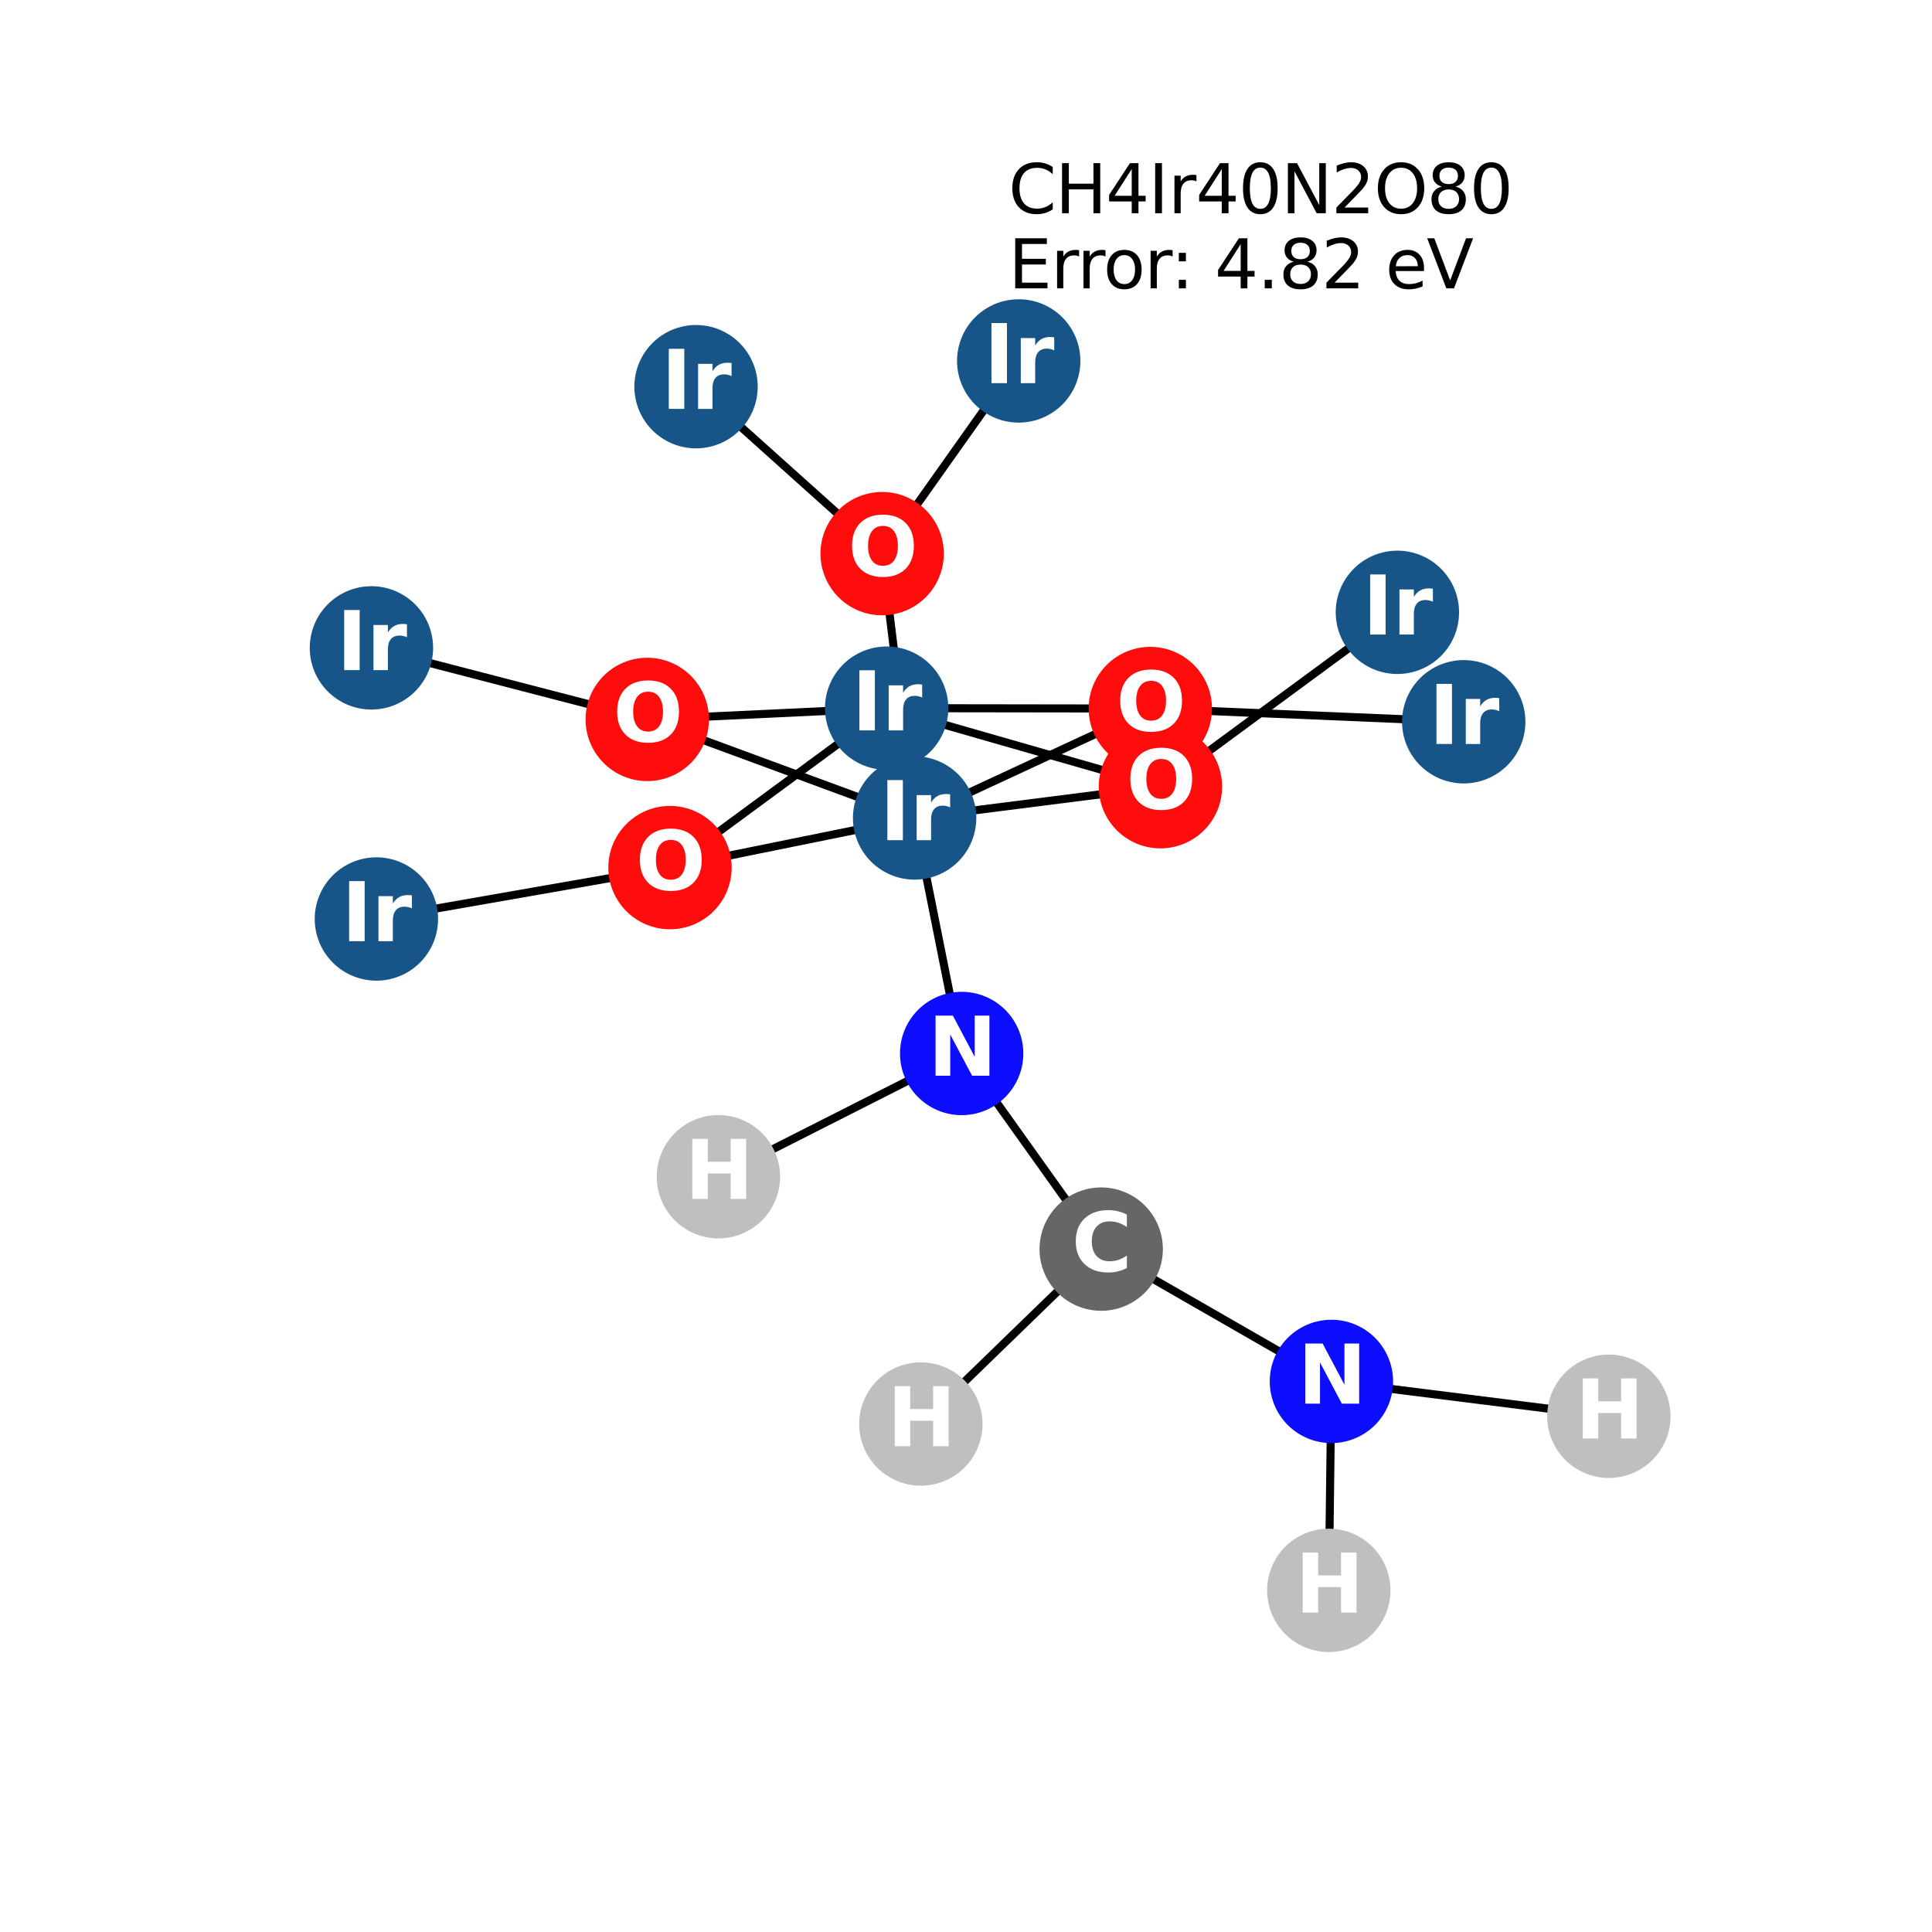 <?xml version="1.0" encoding="utf-8" standalone="no"?>
<!DOCTYPE svg PUBLIC "-//W3C//DTD SVG 1.1//EN"
  "http://www.w3.org/Graphics/SVG/1.1/DTD/svg11.dtd">
<svg xmlns:xlink="http://www.w3.org/1999/xlink" width="288pt" height="288pt" viewBox="0 0 288 288" xmlns="http://www.w3.org/2000/svg" version="1.1">
 <defs>
  <style type="text/css">*{stroke-linejoin: round; stroke-linecap: butt}</style>
 </defs>
 <g id="figure_1">
  <g id="patch_1">
   <path d="M 0 288 
L 288 288 
L 288 0 
L 0 0 
z
" style="fill: #ffffff"/>
  </g>
  <g id="axes_1">
   <g id="LineCollection_1">
    <path d="M 132.171 105.565 
L 172.984 117.272 
" clip-path="url(#p7b689908d7)" style="fill: none; stroke: #000000; stroke-width: 1.2"/>
    <path d="M 132.171 105.565 
L 171.474 105.62 
" clip-path="url(#p7b689908d7)" style="fill: none; stroke: #000000; stroke-width: 1.2"/>
    <path d="M 132.171 105.565 
L 99.875 129.333 
" clip-path="url(#p7b689908d7)" style="fill: none; stroke: #000000; stroke-width: 1.2"/>
    <path d="M 132.171 105.565 
L 96.487 107.244 
" clip-path="url(#p7b689908d7)" style="fill: none; stroke: #000000; stroke-width: 1.2"/>
    <path d="M 151.859 53.804 
L 131.501 82.532 
" clip-path="url(#p7b689908d7)" style="fill: none; stroke: #000000; stroke-width: 1.2"/>
    <path d="M 218.195 107.593 
L 171.474 105.62 
" clip-path="url(#p7b689908d7)" style="fill: none; stroke: #000000; stroke-width: 1.2"/>
    <path d="M 208.306 91.279 
L 172.984 117.272 
" clip-path="url(#p7b689908d7)" style="fill: none; stroke: #000000; stroke-width: 1.2"/>
    <path d="M 131.501 82.532 
L 136.342 121.933 
" clip-path="url(#p7b689908d7)" style="fill: none; stroke: #000000; stroke-width: 1.2"/>
    <path d="M 131.501 82.532 
L 103.757 57.642 
" clip-path="url(#p7b689908d7)" style="fill: none; stroke: #000000; stroke-width: 1.2"/>
    <path d="M 136.342 121.933 
L 172.984 117.272 
" clip-path="url(#p7b689908d7)" style="fill: none; stroke: #000000; stroke-width: 1.2"/>
    <path d="M 136.342 121.933 
L 171.474 105.62 
" clip-path="url(#p7b689908d7)" style="fill: none; stroke: #000000; stroke-width: 1.2"/>
    <path d="M 136.342 121.933 
L 99.875 129.333 
" clip-path="url(#p7b689908d7)" style="fill: none; stroke: #000000; stroke-width: 1.2"/>
    <path d="M 136.342 121.933 
L 96.487 107.244 
" clip-path="url(#p7b689908d7)" style="fill: none; stroke: #000000; stroke-width: 1.2"/>
    <path d="M 136.342 121.933 
L 143.353 157.043 
" clip-path="url(#p7b689908d7)" style="fill: none; stroke: #000000; stroke-width: 1.2"/>
    <path d="M 55.369 96.578 
L 96.487 107.244 
" clip-path="url(#p7b689908d7)" style="fill: none; stroke: #000000; stroke-width: 1.2"/>
    <path d="M 99.875 129.333 
L 56.11 136.993 
" clip-path="url(#p7b689908d7)" style="fill: none; stroke: #000000; stroke-width: 1.2"/>
    <path d="M 164.154 186.203 
L 137.27 212.277 
" clip-path="url(#p7b689908d7)" style="fill: none; stroke: #000000; stroke-width: 1.2"/>
    <path d="M 164.154 186.203 
L 143.353 157.043 
" clip-path="url(#p7b689908d7)" style="fill: none; stroke: #000000; stroke-width: 1.2"/>
    <path d="M 164.154 186.203 
L 198.472 205.926 
" clip-path="url(#p7b689908d7)" style="fill: none; stroke: #000000; stroke-width: 1.2"/>
    <path d="M 143.353 157.043 
L 107.094 175.414 
" clip-path="url(#p7b689908d7)" style="fill: none; stroke: #000000; stroke-width: 1.2"/>
    <path d="M 198.472 205.926 
L 198.081 237.076 
" clip-path="url(#p7b689908d7)" style="fill: none; stroke: #000000; stroke-width: 1.2"/>
    <path d="M 198.472 205.926 
L 239.831 211.122 
" clip-path="url(#p7b689908d7)" style="fill: none; stroke: #000000; stroke-width: 1.2"/>
   </g>
   <g id="PathCollection_1">
    <defs>
     <path id="C0_0_8ff4de7d11" d="M 0 8.944 
C 2.372 8.944 4.647 8.002 6.325 6.325 
C 8.002 4.647 8.944 2.372 8.944 -0 
C 8.944 -2.372 8.002 -4.647 6.325 -6.325 
C 4.647 -8.002 2.372 -8.944 0 -8.944 
C -2.372 -8.944 -4.647 -8.002 -6.325 -6.325 
C -8.002 -4.647 -8.944 -2.372 -8.944 0 
C -8.944 2.372 -8.002 4.647 -6.325 6.325 
C -4.647 8.002 -2.372 8.944 0 8.944 
z
"/>
    </defs>
    <g clip-path="url(#p7b689908d7)">
     <use xlink:href="#C0_0_8ff4de7d11" x="132.171" y="105.565" style="fill: #175487; stroke: #175487; stroke-width: 0.5"/>
    </g>
    <g clip-path="url(#p7b689908d7)">
     <use xlink:href="#C0_0_8ff4de7d11" x="151.859" y="53.804" style="fill: #175487; stroke: #175487; stroke-width: 0.5"/>
    </g>
    <g clip-path="url(#p7b689908d7)">
     <use xlink:href="#C0_0_8ff4de7d11" x="218.195" y="107.593" style="fill: #175487; stroke: #175487; stroke-width: 0.5"/>
    </g>
    <g clip-path="url(#p7b689908d7)">
     <use xlink:href="#C0_0_8ff4de7d11" x="208.306" y="91.279" style="fill: #175487; stroke: #175487; stroke-width: 0.5"/>
    </g>
    <g clip-path="url(#p7b689908d7)">
     <use xlink:href="#C0_0_8ff4de7d11" x="131.501" y="82.532" style="fill: #ff0d0d; stroke: #ff0d0d; stroke-width: 0.5"/>
    </g>
    <g clip-path="url(#p7b689908d7)">
     <use xlink:href="#C0_0_8ff4de7d11" x="136.342" y="121.933" style="fill: #175487; stroke: #175487; stroke-width: 0.5"/>
    </g>
    <g clip-path="url(#p7b689908d7)">
     <use xlink:href="#C0_0_8ff4de7d11" x="103.757" y="57.642" style="fill: #175487; stroke: #175487; stroke-width: 0.5"/>
    </g>
    <g clip-path="url(#p7b689908d7)">
     <use xlink:href="#C0_0_8ff4de7d11" x="55.369" y="96.578" style="fill: #175487; stroke: #175487; stroke-width: 0.5"/>
    </g>
    <g clip-path="url(#p7b689908d7)">
     <use xlink:href="#C0_0_8ff4de7d11" x="99.875" y="129.333" style="fill: #ff0d0d; stroke: #ff0d0d; stroke-width: 0.5"/>
    </g>
    <g clip-path="url(#p7b689908d7)">
     <use xlink:href="#C0_0_8ff4de7d11" x="96.487" y="107.244" style="fill: #ff0d0d; stroke: #ff0d0d; stroke-width: 0.5"/>
    </g>
    <g clip-path="url(#p7b689908d7)">
     <use xlink:href="#C0_0_8ff4de7d11" x="56.11" y="136.993" style="fill: #175487; stroke: #175487; stroke-width: 0.5"/>
    </g>
    <g clip-path="url(#p7b689908d7)">
     <use xlink:href="#C0_0_8ff4de7d11" x="171.474" y="105.62" style="fill: #ff0d0d; stroke: #ff0d0d; stroke-width: 0.5"/>
    </g>
    <g clip-path="url(#p7b689908d7)">
     <use xlink:href="#C0_0_8ff4de7d11" x="172.984" y="117.272" style="fill: #ff0d0d; stroke: #ff0d0d; stroke-width: 0.5"/>
    </g>
    <g clip-path="url(#p7b689908d7)">
     <use xlink:href="#C0_0_8ff4de7d11" x="164.154" y="186.203" style="fill: #666666; stroke: #666666; stroke-width: 0.5"/>
    </g>
    <g clip-path="url(#p7b689908d7)">
     <use xlink:href="#C0_0_8ff4de7d11" x="137.27" y="212.277" style="fill: #bfbfbf; stroke: #bfbfbf; stroke-width: 0.5"/>
    </g>
    <g clip-path="url(#p7b689908d7)">
     <use xlink:href="#C0_0_8ff4de7d11" x="143.353" y="157.043" style="fill: #0d0dff; stroke: #0d0dff; stroke-width: 0.5"/>
    </g>
    <g clip-path="url(#p7b689908d7)">
     <use xlink:href="#C0_0_8ff4de7d11" x="107.094" y="175.414" style="fill: #bfbfbf; stroke: #bfbfbf; stroke-width: 0.5"/>
    </g>
    <g clip-path="url(#p7b689908d7)">
     <use xlink:href="#C0_0_8ff4de7d11" x="198.472" y="205.926" style="fill: #0d0dff; stroke: #0d0dff; stroke-width: 0.5"/>
    </g>
    <g clip-path="url(#p7b689908d7)">
     <use xlink:href="#C0_0_8ff4de7d11" x="198.081" y="237.076" style="fill: #bfbfbf; stroke: #bfbfbf; stroke-width: 0.5"/>
    </g>
    <g clip-path="url(#p7b689908d7)">
     <use xlink:href="#C0_0_8ff4de7d11" x="239.831" y="211.122" style="fill: #bfbfbf; stroke: #bfbfbf; stroke-width: 0.5"/>
    </g>
   </g>
   <g id="text_1">
    <g clip-path="url(#p7b689908d7)">
     <!-- Ir -->
     <g style="fill: #ffffff" transform="translate(126.98 108.876) scale(0.12 -0.12)">
      <defs>
       <path id="DejaVuSans-Bold-49" d="M 588 4666 
L 1791 4666 
L 1791 0 
L 588 0 
L 588 4666 
z
" transform="scale(0.016)"/>
       <path id="DejaVuSans-Bold-72" d="M 3138 2547 
Q 2991 2616 2845 2648 
Q 2700 2681 2553 2681 
Q 2122 2681 1889 2404 
Q 1656 2128 1656 1613 
L 1656 0 
L 538 0 
L 538 3500 
L 1656 3500 
L 1656 2925 
Q 1872 3269 2151 3426 
Q 2431 3584 2822 3584 
Q 2878 3584 2943 3579 
Q 3009 3575 3134 3559 
L 3138 2547 
z
" transform="scale(0.016)"/>
      </defs>
      <use xlink:href="#DejaVuSans-Bold-49"/>
      <use xlink:href="#DejaVuSans-Bold-72" transform="translate(37.207 0)"/>
     </g>
    </g>
   </g>
   <g id="text_2">
    <g clip-path="url(#p7b689908d7)">
     <!-- Ir -->
     <g style="fill: #ffffff" transform="translate(146.668 57.115) scale(0.12 -0.12)">
      <use xlink:href="#DejaVuSans-Bold-49"/>
      <use xlink:href="#DejaVuSans-Bold-72" transform="translate(37.207 0)"/>
     </g>
    </g>
   </g>
   <g id="text_3">
    <g clip-path="url(#p7b689908d7)">
     <!-- Ir -->
     <g style="fill: #ffffff" transform="translate(213.004 110.904) scale(0.12 -0.12)">
      <use xlink:href="#DejaVuSans-Bold-49"/>
      <use xlink:href="#DejaVuSans-Bold-72" transform="translate(37.207 0)"/>
     </g>
    </g>
   </g>
   <g id="text_4">
    <g clip-path="url(#p7b689908d7)">
     <!-- Ir -->
     <g style="fill: #ffffff" transform="translate(203.115 94.59) scale(0.12 -0.12)">
      <use xlink:href="#DejaVuSans-Bold-49"/>
      <use xlink:href="#DejaVuSans-Bold-72" transform="translate(37.207 0)"/>
     </g>
    </g>
   </g>
   <g id="text_5">
    <g clip-path="url(#p7b689908d7)">
     <!-- O -->
     <g style="fill: #ffffff" transform="translate(126.4 85.843) scale(0.12 -0.12)">
      <defs>
       <path id="DejaVuSans-Bold-4f" d="M 2719 3878 
Q 2169 3878 1866 3472 
Q 1563 3066 1563 2328 
Q 1563 1594 1866 1187 
Q 2169 781 2719 781 
Q 3272 781 3575 1187 
Q 3878 1594 3878 2328 
Q 3878 3066 3575 3472 
Q 3272 3878 2719 3878 
z
M 2719 4750 
Q 3844 4750 4481 4106 
Q 5119 3463 5119 2328 
Q 5119 1197 4481 553 
Q 3844 -91 2719 -91 
Q 1597 -91 958 553 
Q 319 1197 319 2328 
Q 319 3463 958 4106 
Q 1597 4750 2719 4750 
z
" transform="scale(0.016)"/>
      </defs>
      <use xlink:href="#DejaVuSans-Bold-4f"/>
     </g>
    </g>
   </g>
   <g id="text_6">
    <g clip-path="url(#p7b689908d7)">
     <!-- Ir -->
     <g style="fill: #ffffff" transform="translate(131.151 125.244) scale(0.12 -0.12)">
      <use xlink:href="#DejaVuSans-Bold-49"/>
      <use xlink:href="#DejaVuSans-Bold-72" transform="translate(37.207 0)"/>
     </g>
    </g>
   </g>
   <g id="text_7">
    <g clip-path="url(#p7b689908d7)">
     <!-- Ir -->
     <g style="fill: #ffffff" transform="translate(98.566 60.953) scale(0.12 -0.12)">
      <use xlink:href="#DejaVuSans-Bold-49"/>
      <use xlink:href="#DejaVuSans-Bold-72" transform="translate(37.207 0)"/>
     </g>
    </g>
   </g>
   <g id="text_8">
    <g clip-path="url(#p7b689908d7)">
     <!-- Ir -->
     <g style="fill: #ffffff" transform="translate(50.178 99.89) scale(0.12 -0.12)">
      <use xlink:href="#DejaVuSans-Bold-49"/>
      <use xlink:href="#DejaVuSans-Bold-72" transform="translate(37.207 0)"/>
     </g>
    </g>
   </g>
   <g id="text_9">
    <g clip-path="url(#p7b689908d7)">
     <!-- O -->
     <g style="fill: #ffffff" transform="translate(94.774 132.644) scale(0.12 -0.12)">
      <use xlink:href="#DejaVuSans-Bold-4f"/>
     </g>
    </g>
   </g>
   <g id="text_10">
    <g clip-path="url(#p7b689908d7)">
     <!-- O -->
     <g style="fill: #ffffff" transform="translate(91.386 110.555) scale(0.12 -0.12)">
      <use xlink:href="#DejaVuSans-Bold-4f"/>
     </g>
    </g>
   </g>
   <g id="text_11">
    <g clip-path="url(#p7b689908d7)">
     <!-- Ir -->
     <g style="fill: #ffffff" transform="translate(50.919 140.304) scale(0.12 -0.12)">
      <use xlink:href="#DejaVuSans-Bold-49"/>
      <use xlink:href="#DejaVuSans-Bold-72" transform="translate(37.207 0)"/>
     </g>
    </g>
   </g>
   <g id="text_12">
    <g clip-path="url(#p7b689908d7)">
     <!-- O -->
     <g style="fill: #ffffff" transform="translate(166.373 108.931) scale(0.12 -0.12)">
      <use xlink:href="#DejaVuSans-Bold-4f"/>
     </g>
    </g>
   </g>
   <g id="text_13">
    <g clip-path="url(#p7b689908d7)">
     <!-- O -->
     <g style="fill: #ffffff" transform="translate(167.883 120.583) scale(0.12 -0.12)">
      <use xlink:href="#DejaVuSans-Bold-4f"/>
     </g>
    </g>
   </g>
   <g id="text_14">
    <g clip-path="url(#p7b689908d7)">
     <!-- C -->
     <g style="fill: #ffffff" transform="translate(159.75 189.514) scale(0.12 -0.12)">
      <defs>
       <path id="DejaVuSans-Bold-43" d="M 4288 256 
Q 3956 84 3597 -3 
Q 3238 -91 2847 -91 
Q 1681 -91 1000 561 
Q 319 1213 319 2328 
Q 319 3447 1000 4098 
Q 1681 4750 2847 4750 
Q 3238 4750 3597 4662 
Q 3956 4575 4288 4403 
L 4288 3438 
Q 3953 3666 3628 3772 
Q 3303 3878 2944 3878 
Q 2300 3878 1931 3465 
Q 1563 3053 1563 2328 
Q 1563 1606 1931 1193 
Q 2300 781 2944 781 
Q 3303 781 3628 887 
Q 3953 994 4288 1222 
L 4288 256 
z
" transform="scale(0.016)"/>
      </defs>
      <use xlink:href="#DejaVuSans-Bold-43"/>
     </g>
    </g>
   </g>
   <g id="text_15">
    <g clip-path="url(#p7b689908d7)">
     <!-- H -->
     <g style="fill: #ffffff" transform="translate(132.249 215.589) scale(0.12 -0.12)">
      <defs>
       <path id="DejaVuSans-Bold-48" d="M 588 4666 
L 1791 4666 
L 1791 2888 
L 3566 2888 
L 3566 4666 
L 4769 4666 
L 4769 0 
L 3566 0 
L 3566 1978 
L 1791 1978 
L 1791 0 
L 588 0 
L 588 4666 
z
" transform="scale(0.016)"/>
      </defs>
      <use xlink:href="#DejaVuSans-Bold-48"/>
     </g>
    </g>
   </g>
   <g id="text_16">
    <g clip-path="url(#p7b689908d7)">
     <!-- N -->
     <g style="fill: #ffffff" transform="translate(138.332 160.355) scale(0.12 -0.12)">
      <defs>
       <path id="DejaVuSans-Bold-4e" d="M 588 4666 
L 1931 4666 
L 3628 1466 
L 3628 4666 
L 4769 4666 
L 4769 0 
L 3425 0 
L 1728 3200 
L 1728 0 
L 588 0 
L 588 4666 
z
" transform="scale(0.016)"/>
      </defs>
      <use xlink:href="#DejaVuSans-Bold-4e"/>
     </g>
    </g>
   </g>
   <g id="text_17">
    <g clip-path="url(#p7b689908d7)">
     <!-- H -->
     <g style="fill: #ffffff" transform="translate(102.073 178.725) scale(0.12 -0.12)">
      <use xlink:href="#DejaVuSans-Bold-48"/>
     </g>
    </g>
   </g>
   <g id="text_18">
    <g clip-path="url(#p7b689908d7)">
     <!-- N -->
     <g style="fill: #ffffff" transform="translate(193.451 209.238) scale(0.12 -0.12)">
      <use xlink:href="#DejaVuSans-Bold-4e"/>
     </g>
    </g>
   </g>
   <g id="text_19">
    <g clip-path="url(#p7b689908d7)">
     <!-- H -->
     <g style="fill: #ffffff" transform="translate(193.059 240.388) scale(0.12 -0.12)">
      <use xlink:href="#DejaVuSans-Bold-48"/>
     </g>
    </g>
   </g>
   <g id="text_20">
    <g clip-path="url(#p7b689908d7)">
     <!-- H -->
     <g style="fill: #ffffff" transform="translate(234.81 214.434) scale(0.12 -0.12)">
      <use xlink:href="#DejaVuSans-Bold-48"/>
     </g>
    </g>
   </g>
   <g id="text_21">
    <!-- CH4Ir40N2O80 -->
    <g transform="translate(150.332 31.786) scale(0.1 -0.1)">
     <defs>
      <path id="DejaVuSans-43" d="M 4122 4306 
L 4122 3641 
Q 3803 3938 3442 4084 
Q 3081 4231 2675 4231 
Q 1875 4231 1450 3742 
Q 1025 3253 1025 2328 
Q 1025 1406 1450 917 
Q 1875 428 2675 428 
Q 3081 428 3442 575 
Q 3803 722 4122 1019 
L 4122 359 
Q 3791 134 3420 21 
Q 3050 -91 2638 -91 
Q 1578 -91 968 557 
Q 359 1206 359 2328 
Q 359 3453 968 4101 
Q 1578 4750 2638 4750 
Q 3056 4750 3426 4639 
Q 3797 4528 4122 4306 
z
" transform="scale(0.016)"/>
      <path id="DejaVuSans-48" d="M 628 4666 
L 1259 4666 
L 1259 2753 
L 3553 2753 
L 3553 4666 
L 4184 4666 
L 4184 0 
L 3553 0 
L 3553 2222 
L 1259 2222 
L 1259 0 
L 628 0 
L 628 4666 
z
" transform="scale(0.016)"/>
      <path id="DejaVuSans-34" d="M 2419 4116 
L 825 1625 
L 2419 1625 
L 2419 4116 
z
M 2253 4666 
L 3047 4666 
L 3047 1625 
L 3713 1625 
L 3713 1100 
L 3047 1100 
L 3047 0 
L 2419 0 
L 2419 1100 
L 313 1100 
L 313 1709 
L 2253 4666 
z
" transform="scale(0.016)"/>
      <path id="DejaVuSans-49" d="M 628 4666 
L 1259 4666 
L 1259 0 
L 628 0 
L 628 4666 
z
" transform="scale(0.016)"/>
      <path id="DejaVuSans-72" d="M 2631 2963 
Q 2534 3019 2420 3045 
Q 2306 3072 2169 3072 
Q 1681 3072 1420 2755 
Q 1159 2438 1159 1844 
L 1159 0 
L 581 0 
L 581 3500 
L 1159 3500 
L 1159 2956 
Q 1341 3275 1631 3429 
Q 1922 3584 2338 3584 
Q 2397 3584 2469 3576 
Q 2541 3569 2628 3553 
L 2631 2963 
z
" transform="scale(0.016)"/>
      <path id="DejaVuSans-30" d="M 2034 4250 
Q 1547 4250 1301 3770 
Q 1056 3291 1056 2328 
Q 1056 1369 1301 889 
Q 1547 409 2034 409 
Q 2525 409 2770 889 
Q 3016 1369 3016 2328 
Q 3016 3291 2770 3770 
Q 2525 4250 2034 4250 
z
M 2034 4750 
Q 2819 4750 3233 4129 
Q 3647 3509 3647 2328 
Q 3647 1150 3233 529 
Q 2819 -91 2034 -91 
Q 1250 -91 836 529 
Q 422 1150 422 2328 
Q 422 3509 836 4129 
Q 1250 4750 2034 4750 
z
" transform="scale(0.016)"/>
      <path id="DejaVuSans-4e" d="M 628 4666 
L 1478 4666 
L 3547 763 
L 3547 4666 
L 4159 4666 
L 4159 0 
L 3309 0 
L 1241 3903 
L 1241 0 
L 628 0 
L 628 4666 
z
" transform="scale(0.016)"/>
      <path id="DejaVuSans-32" d="M 1228 531 
L 3431 531 
L 3431 0 
L 469 0 
L 469 531 
Q 828 903 1448 1529 
Q 2069 2156 2228 2338 
Q 2531 2678 2651 2914 
Q 2772 3150 2772 3378 
Q 2772 3750 2511 3984 
Q 2250 4219 1831 4219 
Q 1534 4219 1204 4116 
Q 875 4013 500 3803 
L 500 4441 
Q 881 4594 1212 4672 
Q 1544 4750 1819 4750 
Q 2544 4750 2975 4387 
Q 3406 4025 3406 3419 
Q 3406 3131 3298 2873 
Q 3191 2616 2906 2266 
Q 2828 2175 2409 1742 
Q 1991 1309 1228 531 
z
" transform="scale(0.016)"/>
      <path id="DejaVuSans-4f" d="M 2522 4238 
Q 1834 4238 1429 3725 
Q 1025 3213 1025 2328 
Q 1025 1447 1429 934 
Q 1834 422 2522 422 
Q 3209 422 3611 934 
Q 4013 1447 4013 2328 
Q 4013 3213 3611 3725 
Q 3209 4238 2522 4238 
z
M 2522 4750 
Q 3503 4750 4090 4092 
Q 4678 3434 4678 2328 
Q 4678 1225 4090 567 
Q 3503 -91 2522 -91 
Q 1538 -91 948 565 
Q 359 1222 359 2328 
Q 359 3434 948 4092 
Q 1538 4750 2522 4750 
z
" transform="scale(0.016)"/>
      <path id="DejaVuSans-38" d="M 2034 2216 
Q 1584 2216 1326 1975 
Q 1069 1734 1069 1313 
Q 1069 891 1326 650 
Q 1584 409 2034 409 
Q 2484 409 2743 651 
Q 3003 894 3003 1313 
Q 3003 1734 2745 1975 
Q 2488 2216 2034 2216 
z
M 1403 2484 
Q 997 2584 770 2862 
Q 544 3141 544 3541 
Q 544 4100 942 4425 
Q 1341 4750 2034 4750 
Q 2731 4750 3128 4425 
Q 3525 4100 3525 3541 
Q 3525 3141 3298 2862 
Q 3072 2584 2669 2484 
Q 3125 2378 3379 2068 
Q 3634 1759 3634 1313 
Q 3634 634 3220 271 
Q 2806 -91 2034 -91 
Q 1263 -91 848 271 
Q 434 634 434 1313 
Q 434 1759 690 2068 
Q 947 2378 1403 2484 
z
M 1172 3481 
Q 1172 3119 1398 2916 
Q 1625 2713 2034 2713 
Q 2441 2713 2670 2916 
Q 2900 3119 2900 3481 
Q 2900 3844 2670 4047 
Q 2441 4250 2034 4250 
Q 1625 4250 1398 4047 
Q 1172 3844 1172 3481 
z
" transform="scale(0.016)"/>
     </defs>
     <use xlink:href="#DejaVuSans-43"/>
     <use xlink:href="#DejaVuSans-48" transform="translate(69.824 0)"/>
     <use xlink:href="#DejaVuSans-34" transform="translate(145.02 0)"/>
     <use xlink:href="#DejaVuSans-49" transform="translate(208.643 0)"/>
     <use xlink:href="#DejaVuSans-72" transform="translate(238.135 0)"/>
     <use xlink:href="#DejaVuSans-34" transform="translate(279.248 0)"/>
     <use xlink:href="#DejaVuSans-30" transform="translate(342.871 0)"/>
     <use xlink:href="#DejaVuSans-4e" transform="translate(406.494 0)"/>
     <use xlink:href="#DejaVuSans-32" transform="translate(481.299 0)"/>
     <use xlink:href="#DejaVuSans-4f" transform="translate(544.922 0)"/>
     <use xlink:href="#DejaVuSans-38" transform="translate(623.633 0)"/>
     <use xlink:href="#DejaVuSans-30" transform="translate(687.256 0)"/>
    </g>
    <!-- Error: 4.82 eV -->
    <g transform="translate(150.332 42.984) scale(0.1 -0.1)">
     <defs>
      <path id="DejaVuSans-45" d="M 628 4666 
L 3578 4666 
L 3578 4134 
L 1259 4134 
L 1259 2753 
L 3481 2753 
L 3481 2222 
L 1259 2222 
L 1259 531 
L 3634 531 
L 3634 0 
L 628 0 
L 628 4666 
z
" transform="scale(0.016)"/>
      <path id="DejaVuSans-6f" d="M 1959 3097 
Q 1497 3097 1228 2736 
Q 959 2375 959 1747 
Q 959 1119 1226 758 
Q 1494 397 1959 397 
Q 2419 397 2687 759 
Q 2956 1122 2956 1747 
Q 2956 2369 2687 2733 
Q 2419 3097 1959 3097 
z
M 1959 3584 
Q 2709 3584 3137 3096 
Q 3566 2609 3566 1747 
Q 3566 888 3137 398 
Q 2709 -91 1959 -91 
Q 1206 -91 779 398 
Q 353 888 353 1747 
Q 353 2609 779 3096 
Q 1206 3584 1959 3584 
z
" transform="scale(0.016)"/>
      <path id="DejaVuSans-3a" d="M 750 794 
L 1409 794 
L 1409 0 
L 750 0 
L 750 794 
z
M 750 3309 
L 1409 3309 
L 1409 2516 
L 750 2516 
L 750 3309 
z
" transform="scale(0.016)"/>
      <path id="DejaVuSans-20" transform="scale(0.016)"/>
      <path id="DejaVuSans-2e" d="M 684 794 
L 1344 794 
L 1344 0 
L 684 0 
L 684 794 
z
" transform="scale(0.016)"/>
      <path id="DejaVuSans-65" d="M 3597 1894 
L 3597 1613 
L 953 1613 
Q 991 1019 1311 708 
Q 1631 397 2203 397 
Q 2534 397 2845 478 
Q 3156 559 3463 722 
L 3463 178 
Q 3153 47 2828 -22 
Q 2503 -91 2169 -91 
Q 1331 -91 842 396 
Q 353 884 353 1716 
Q 353 2575 817 3079 
Q 1281 3584 2069 3584 
Q 2775 3584 3186 3129 
Q 3597 2675 3597 1894 
z
M 3022 2063 
Q 3016 2534 2758 2815 
Q 2500 3097 2075 3097 
Q 1594 3097 1305 2825 
Q 1016 2553 972 2059 
L 3022 2063 
z
" transform="scale(0.016)"/>
      <path id="DejaVuSans-56" d="M 1831 0 
L 50 4666 
L 709 4666 
L 2188 738 
L 3669 4666 
L 4325 4666 
L 2547 0 
L 1831 0 
z
" transform="scale(0.016)"/>
     </defs>
     <use xlink:href="#DejaVuSans-45"/>
     <use xlink:href="#DejaVuSans-72" transform="translate(63.184 0)"/>
     <use xlink:href="#DejaVuSans-72" transform="translate(102.547 0)"/>
     <use xlink:href="#DejaVuSans-6f" transform="translate(141.41 0)"/>
     <use xlink:href="#DejaVuSans-72" transform="translate(202.592 0)"/>
     <use xlink:href="#DejaVuSans-3a" transform="translate(241.955 0)"/>
     <use xlink:href="#DejaVuSans-20" transform="translate(275.646 0)"/>
     <use xlink:href="#DejaVuSans-34" transform="translate(307.434 0)"/>
     <use xlink:href="#DejaVuSans-2e" transform="translate(371.057 0)"/>
     <use xlink:href="#DejaVuSans-38" transform="translate(402.844 0)"/>
     <use xlink:href="#DejaVuSans-32" transform="translate(466.467 0)"/>
     <use xlink:href="#DejaVuSans-20" transform="translate(530.09 0)"/>
     <use xlink:href="#DejaVuSans-65" transform="translate(561.877 0)"/>
     <use xlink:href="#DejaVuSans-56" transform="translate(623.4 0)"/>
    </g>
   </g>
  </g>
 </g>
 <defs>
  <clipPath id="p7b689908d7">
   <rect x="36" y="34.56" width="223.2" height="221.76"/>
  </clipPath>
 </defs>
</svg>
